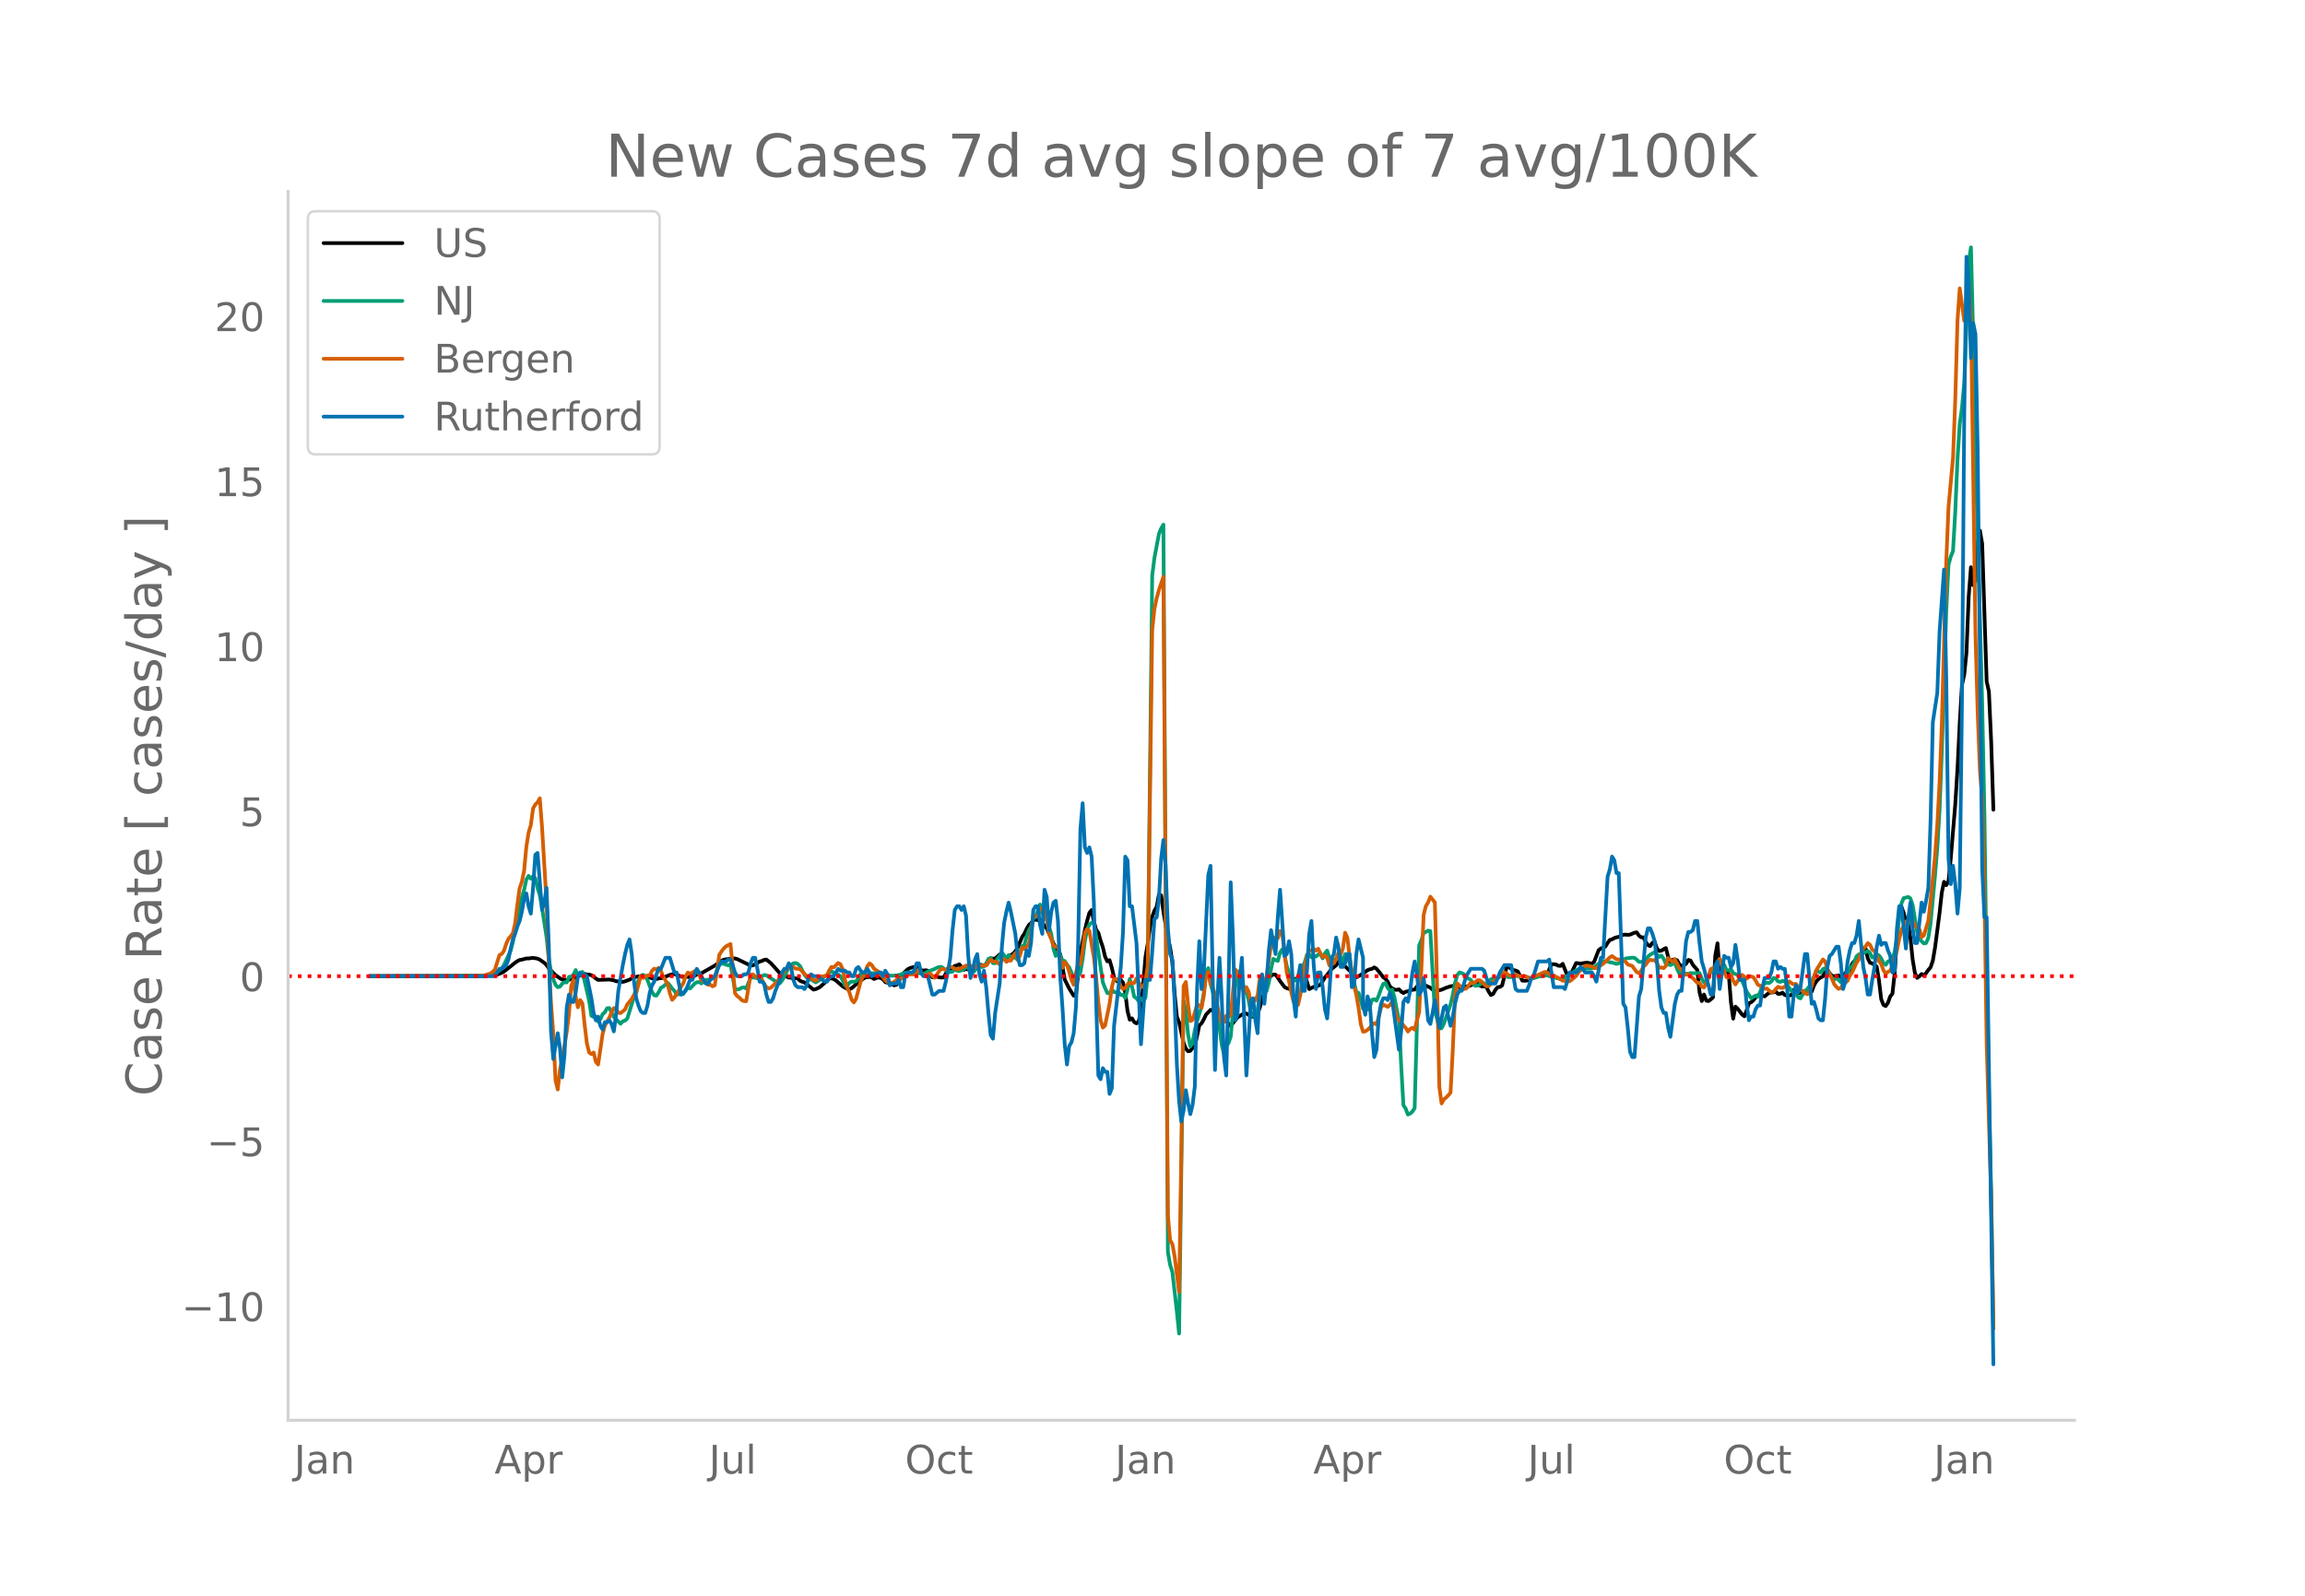 <svg height="864" viewBox="0 0 936 648" width="1248" xmlns="http://www.w3.org/2000/svg" xmlns:xlink="http://www.w3.org/1999/xlink"><defs><style>*{stroke-linecap:butt;stroke-linejoin:round}</style></defs><g id="figure_1"><path d="M0 648h936V0H0z" style="fill:#fff" id="patch_1"/><g id="axes_1"><path d="M117 576.72h725.4V77.76H117z" style="fill:none" id="patch_2"/><path clip-path="url(#p873d2abeb2)" d="m149.973 396.403 46.453-.125 3.643-.173 1.822-.34 1.822-.74.91-.523 2.733-2.112 1.822-1.47.91-.64.912-.452.91-.151 1.822-.488.911.006 1.822-.242 1.821.328.911.41 1.822 1.282.91.899.912 1.302 2.732 2.8 1.822 1.288.91.466 1.822.264.911-.143.911-.385.911-.128.91-.243.912-.518.91-.689.911-.522.911.109.911.23.91.03.912.278.91.566.911.79.911.539 4.555-.157 1.821.339.911.347 1.822.223.91.04.911-.22 1.822-.676.911-.545.91-.36 1.823-.455 3.643.184 2.733.956.91-.05.911-.238.911-.088.91-.212 2.733-1.123.911-.239.911-.058.911.193 1.822.811.91.094.911-.17 1.822.356 1.822-.598.91-.57.912-.333.91-.134 3.644-2.085 1.821-1.048 2.733-1.972.91-.394.912-.19.91-.076 1.822-.322.911.074.91.235 5.466 2.653.91-.102.912-.45 1.821-1.103.911-.217.911-.454.911-.128 1.822 1.454 4.554 5.09.91-.105 1.822.896.911.036.911.258.911-.012.91.101.912.888.91.402.911.264 3.644 2.927.91-.202.911-.395.911-.52 3.644-3.316.91-.14.911.29.911.557 2.733 2.392.91.556.912.416.91.195.911-.377 1.822-1.594.91-.883 2.733-1.878 1.822-.26.91.262.912.582.91-.383.911-.253.911.27.911.497.911 1.14.91.259.912-.193.91.8.911.452.911-.25.911-1.242.91-2.017.912-1.268 1.821-1.753.911-.488 1.822-.48.91.24.912.656.91.458.911.125.911-.107.911.163.91 1.572.912 1.146.91-.265.911.02.911.223.911.104.911-.043 1.822-3.123.91-.138.911-.8.911-.63.911-.216.911-.447 1.822 2.274.91-.344.911.213 1.822-.353.91.39 1.823-2.153.91.324.911.068.911-.172.911-1.168.91-1.393 1.823.005 1.821-1.661.911-.23 1.822 1.583 2.732-1.667.911-.987.911-1.396 1.822-4.388.91-1.326.911-1.932.911-1.58.911-.842.911-1.14.91-.295.912.253.91-.093.911 1.074.911 1.286.911.993 3.643 8.202 1.822 2.31 1.822 10.342 1.822 3.646 1.821 2.924.911-.1 1.822-17.888.91-3.89.912-4.804.91-3.721.911-3.248.911-1.128.91 4.554.912 3.485.91 1.202.911 3.166.911 2.666.911 3.856.911 1.895.91-.481.912 3.06.91 3.914.911 1.335.911.514.911-.804.91 1.13.912 4.119.91 7.4.911 3.515.911-.545.911 1.527.911.51.91-.798.912-4.165 1.821-21.943.911-5.387.911-6.368.911-4.58.91-2.518.912-1.567.91-4.959.911.301.911 6.567 1.822 10.786.91 3.861.912 5.99.91 12.69.911 9.354.911 2.281 1.822 8.418.91 2.3.912 1.06.91-.185.911-1.17.911-.551 1.822-8.573.91-.869.911-1.618.911-1.92 1.822-1.924.91.234.912 1.218.91.206 1.822 1.938 1.822.344.91 1.866.912.735 2.732-3.483 2.733-1.648.91.076 1.822 1.085.911.233.911-.567.91-.845.912-2.366.91-3.38 2.733-8.28.911-1.242.91-.508.912.11.91 1.191.911 1.386 1.822 2.413.91.5.912.233.91-1.418.911-2.212.911-.487.911-.203.911-.7 1.822-.75 1.821 5.883 1.822-.902.91-.04 1.823-.836.91-1.383.911-1.603.911-.992 1.822-2.45 1.822-1.43.91-1.359.911-.905 1.822 2.632 2.733 2.66.91 1.173.911.664 1.822-.987 1.822-1.257.91-.668.911-.347.911-.213.911-.546.91.522 1.823 2.248.91 1.219.911.614.911 1.194.91 1.981.912.692.91.501.911.161.911-.26.911.937.911.587.91-.53.912-.182 1.821-.629.911-.064.911-1.225.911-.99 2.733.619 1.821.827.911.806.91.5.912-.203.91-.063.911-.214 1.822-.798 1.822-.604 1.822-.26.91.208.911.483.911.127 1.822-.49.91-.1.911-.344 1.822-.87.911.007.91.862.912.491.91-.151.911.313.911 1.893.911 1.392.911-.461.91-1.646.912-1.081.91-.093.911-.622 1.822-7.385.91-.036.912.682.91.508.911.167.911.416 1.822 3.682.91.079.912-.07 1.821-.723 1.822-1.021.911-.262 3.643-.41 1.822-4.21.91-.05.912.132.91.494.911.095.911-.861 1.822 4.593.91-.666.912-.43 1.821-3.827 1.822.239 1.822-.309.91-.074 1.822.412.911-.713 1.822-4.719.91-.766.912-.241.91-.476.911-1.487.911-1.209.911-.28.91-.504.912-.323.91-.134.911-.56.911-.332.911-.041.91.08.912-.082 1.821-.783.911-.148.911 1.345.911.66.91.046.912 1.816.91 1.306.911.422.911-1.369.911-.362.91 2.657.912 1.037.91-.104.911-.626.911-.454.911 3.548.911 2.102.91-.874.912-.178.91.373.911 1.65.911.787 1.822-1.008.91-1.578.912.264.91 1.7 1.822 2.092.911 9.042.91 3.618.912-2.665.91 2.497.911.158.911-.682.911-.831.911-16.85.91-5.09.912 11.521.91-.093.911.199 1.822.675.911 11.654.91 6.635.912-4.875.91.835 1.822 2.386.911.707.91-2.392.912-2.9.91-.408.911-.795.911-1.17.911-.912.911-.273.91.475.912.284 1.821-1.483 1.822-.171.91-.253.912.888.91-.032.911-.453.911.936.911.297.911-.065.91-.21.912-2.052.91-.271.911 1.725.911-.37.911-.521.911-.133.91.17.912.792.91-.7.911-2.48.911-1.63.911-.997.91-.667.912-.422.91-1.763.911-.886.911 1.327.911 1.04.911.238 1.822-.371.91.654.911.025.911-1.685.911-.355.91-.798.912-2.561.91-1.052 1.822-1.68.911-.107.911-2.718.91-.703.912 4.045.91 1.814.911.236 1.822 1.337.911 5.618.91 7.646.912 2.27.91.468.911-1.332.911-2.557.911-1.172.91-8.381.912-14.88.91-9.153.911-2.829.911 2.427.911 3.67.911.897.91 5.531.912 8.873.91 5.424.911 2.046.911-.645.911-.936.911.64.91-1.022.912-1.297.91-1.016.911-2.734.911-5.371 1.822-14.01.91-8.261.912-4.38.91 1.372.911-1.63.911-9.239 1.822-21.867.91-14.495.912-18.734.91-15.37.911-4.161.911-8.935.91-22.861.912-11.815.91 7.335.911-1.882.911-15.554.911-4.765.911 5.352 1.822 55.893.91 4.098.911 19.992.911 28.01h0" style="fill:none;stroke:#000;stroke-linecap:round;stroke-width:1.5" id="line2d_1"/><path clip-path="url(#p873d2abeb2)" d="m149.973 396.4 46.453-.102 2.733-.267.91-.234.911-.35 2.733-2.11.91-1.422 2.733-5.868.911-3.511 1.822-10.167 1.821-7.96.911-3.014.911-4.24.911-1.477.91 1.135.912-.984.91.76.911 3.927.911 2.999.911 5.131 1.822 11.827.91 8.769.911 5.23.911 3.059.911 2.368.911.968.91-.254.912-1.193.91-.599.911.123.911-2.287.911-.076.911-.791.91-1.89.912 2.144 1.821-1.367 1.822 7.78.91 3.997.912 6.028.91.46.911-.154.911 1.995.911-.936.911-2 .91-.813.912-1.62.91-.065 1.822 3.593 2.733 2.77.91-1.037.911-.22.911-.847 2.733-8.798.91-4.235.912-2.431.91-1.839.911-.48.911.531.911 1.62 1.822 4.782.91 1.395.911.121.911-1.407.911-1.786.91-.437.912-.86.91-.675.911 1.013.911 1.3.911.91.911 1.445 1.822-.022.91-.13.911-1.696.911-.766.911.221 1.822-1.942.91-.587.912-.08.91.576 1.822-1.443.91-.061 1.823-.498.91-.194 1.822-5.776 1.822-.054.91.408.912.237.91-.465 1.822 10.381 1.822-.246.91-.556.911-.15.911.486 1.822-4.496 1.822.062.91.299.911-.231 1.822-1.138.911.137 4.554 2.985.911.256.91-1.144.912-1.592 1.821-3.761.911-.928.911-.672.911-.137.91.359.912.878 1.821 3.522.911 1.187.911.768.91-.04 1.823 1.19 2.732-1.74.911-.646.91-.488.912-1.004.91-.694.911.682.911.452.911.218.911.685.91 1.665.912 2.045.91.23.911-1.243.911-.5.911.087.91-.201.912-1.247.91-1.71.911.127.911.651 2.733-1.076.91-.03.912.175.91-.276.911-.05 1.822.748 1.822.32.91.14 2.733-.279 2.733-.957.91-.134.911.19.911-.089.911-.348.91.174 1.823.624.91.157 1.822-1.064 2.733-1.03.91-.519.911-.286.911-.06.911.63.91.819.912.11.91.549.911-.208.911-.873.911.534.911.128 1.822-.608.91-1.255.911.588.911 1.834.911.041.91-.85.912-1.792.91-.625.911 1.075.911-.276.911-1.244.911-1.84.91-.361.912 2.107.91.062.911-1.86.911-1.148.911-1.375 1.822 2.442.91-1.367 1.822 1.082.911-.242.911 1.112.91-2.524.912-3.142.91-.299.911-3.562.911-2.502.911-1.489.911-3.339.91-.559 1.823-5.07.91 3.438.911 2.059.911.728 1.822 5.68.91 6.05.911 2.916.911-1.85.911 1.516.911 2.129.91.245.912 1.451.91 1.143.911 2.02.911 2.572 1.822-.907.91-1.736.912-5.37.91-7.25.911-4.748.911-2.006.911-.7.91.118.912 5.503 2.732 18.574.911 2.337.911 2.005.91.175.912-1.643.91 1.087.911.105.911-.054.911 1.101.91-.026.912 1.256.91-3.436.911-4.272.911 3.108.911 4.12.911.59.91 1.203.912-1.145.91 1.2.911-1.51.911-9.097 1.822-162.126.91-7.356 1.823-9.678.91-2.258.911-1.561 1.822 295.385.91 5.223.912 2.892 1.821 16.063.911 8.927 1.822-135.134.91 4.227.912 9.426.91 4.874.911-1.62.911-4.937.91-3.726 1.823-5.85.91-5.469.911-8.764.911-1.429.911 6.378.91 3.138.912 4.146.91 5.612.911 4.657.911 7.234.911 3.747.911-3.291.91-1.081.912-2.659 1.821-20.003.911-4.751.911-1.96 1.822 7.031.91.82.911 4.144.911 4.721.911 1.443.911.486.91-2.926.912-6.777.91-2.84.911 1.942.911.079.911-3.369.911-5.612.91-4.052.912.5.91.332.911-3.341.911-1.36.911 2.58.91 4.1.912 2.924.91 2.313.911.873.911-.335.911-.79.911-2.606 1.822-3.795.91-3.094.911-.16.911 1.22.911-.754.91.47.912-.855.91-.054.911 1.614.911-2.016.911-1.142.911 2.985.91.239.912.391.91-.083.911-2.279.911 1.347.911 1.891.911-3.048.91.13.912 3.472.91 3 .911 4.975.911 3.835.911.354.91 2.985.912 3.397.91-.168.911.516.911-1.117.911-2.83.911-.233.91.599.912-2.134.91-2.607.911-2.07.911-.367.911 1.994.91 1.18.912-.486.91 3.093.911 4.922.911 4.125.911 18.647.911 16.157.91 1.349.912 2.423.91-.419.911-.793.911-1.391 1.822-66.056.91-2.12.912-2.982.91-.373.911-.526.911.166 1.822 32.83.91 2.746.912 4.026.91-.142.911-1.818 2.733-7.843.91-3.892.912-4.801.91-3.22.911-1.091.911.25.911.523.91 1.204 1.822 1.007.911 1.562.911.878.911-.09.91-.39.912-.564 1.821.103.911-.719.911-.984.911-.375.91.101.912-.283.91-.463.911-.32.911-.196.911.397.91.273 1.823-.117.91-.316.911-.036.911.238 1.822-.133 2.732.84.911-.038 1.822-.6 2.733-.631.91.074 1.822.548.91.304 2.733.553.911-.154 4.555-2.606.91-.72.911-.42 1.822-.009 1.822-.332.91.089.911-.083.911-.52 2.733-2.054 1.821-.357.911.072.911.376.911.083 1.822.57.91-.267.911-.48.911-.818.911-.64 2.733-.337.91.084.911.716.911.888.911.045.91-.266.912-.416.91-1.446.911-.819 1.822-1.016 1.822 1.962.91-.582.911 1.282.911 2.094.911.08.911.43 1.822-.921.91 2.432.911 1.943.911-.625 1.822.636.91.048.912-.293.91.082 2.733-.083.91 2.288.912 1.539.91-.346.911-1.488.911-2.644.911-.31.911.893.91-4.017.912-1.57.91 2.09.911.215.911 2.057.911.289.911-.636.91 1.652.912.397.91.239.911 2.004.911.564 1.822 4.283 1.822 2.74 1.821-1.088.911.516.911-1.899.91-2.608.912-.905.91-.379.911.197.911-.65.911-1.463.91.266.912 1.145.91.224.911-.42.911.193 2.733 3.977.91.633.912.45.91 1.436.911.426.911-1.641.911-1.344.91-.758.912-1.217.91-1.543 1.822-4.545.911.086.91.495.912-1.446.91-.368.911 1.218.911 1.027.911 1.743.911.737.91-.865 1.823 1.844.91-1.016.911-1.29 1.822-3.461.91-.645.912-1.734.91-2.375.911-.778.911.007 2.733-1.42.91.844.911 1.852.911-.457.911-.887.911.496.91 1.208.912 1.975.91.622.911-1.36.911-.349.911-.662.91-3.006.912-5.615.91-7.77.911-6.148.911-2.17 1.822-.487.91.564.912 2.732 1.821 10.906.911 2.678.911 1.093.911.91.91-.173.912-2.132.91-5.85 1.822-19.562.911-11.048.91-15.143.912-23.83 1.821-57.428.911-18.629.911-3.282.911-2.254.91-15.847.912-21.252.91-14.46.911-6.639.911-10.087.911-22.867.91-26.194.912-5.981.91 36.517.911 46.201 2.733 102.239.91 45.082.912 66.827.91 46.961.911 39.674.911 55.039h0" style="fill:none;stroke:#009e73;stroke-linecap:round;stroke-width:1.5" id="line2d_2"/><path clip-path="url(#p873d2abeb2)" d="m149.973 396.4 41.899-.102 4.554-.19 2.733-.807.91-.675.911-.895 1.822-5.897.91-.44.912-1.261.91-2.773.911-2.097.911-1.056.911-1.247.91-4.02.912-7.627.91-6.587.911-2.64.911-4.46.911-9.74.911-5.764.91-3.066.912-6.777.91-1.584.911-.895.911-1.613.911 11.764 1.822 30.35.91 24.511.911 16.458.911 12.176.911 19.216.911 3.755.91-8.112.912-4.093 1.821-11.177.911-7.188.911-11.427.911-2.567.91 6.792.912 4.386.91-2.934.911 1.379.911 8.801.911 7.423.91 3.696.912.645.91-.66.911 3.814.911 1.071 1.822-12.38.91-3.36.912-1.818.91-1.438.911-2.288.911-1.643.911.381.91 1.496.912.176 1.821-1.481.911-2.054 1.822-2.259.91-1.643.912-.777 1.821-6.836.911.763 1.822-1.027.91.015.912-1.848.91-.91.911.367.911-.719.911 1.276.91 2.377.912 1.408.91 1.628.911 3.726.911 2.611.911-.924 3.644-5.868.91-2.801.911-1.497.911.426.911-.382.91-.616.912-.322.91 1.525.911 2.48.911.38.911.602.91.85.912-.014.91.675.911-.426 1.822-12.307.911-1.467.91-1.158.912-.895 1.821-.939.911 9.168.911 10.796.91 1.188.912.646.91.968.911.41.911.045 1.822-10.782.91-.117.912.763.91.616.911-.044.911.762.911 1.82.911 1.29.91.514.912-.28 2.732-2.698 1.822-2.86 1.822-2.304.91-.322.911-.103.911-.22.911.733 1.822.191 3.643 3.829.91-.088.912.645.91.338.911-.969.911-.674 1.822-.25.91-.352.912-1.907.91-1.437.911.205 1.822-1.804.911.484.91 1.995.912 4.224.91 3.272.911 1.907.911 2.992.911 1.13.91-1.482 1.823-6.88 1.821-3.931.911-2.42.911-1.144.91.689.912 1.482 1.821 1.261.911 1.262.911.924.911 1.335.91.63.912.147.91.455 1.822-1.423.911-.264.91-.426.912-.176 1.821-1.305 1.822-.147.911.103 1.822-2.04 1.821 2.084.911.235.911-.264.91-.47.912.968.91.792.911-1.261.911-1.496.911-.778h.911l.91.264 1.823-1.261.91.322.911.529.911.278.911-.22 1.822-.836.91-.484.911-.147.911.132.911.572.91.206.912-.88h.91l.911.22.911-.25.911.118.911-1.409.91-1.056.912.851.91-.059.911.47.911.763.911-2.01.91-.161.912 1.114.91-.542.911.044.911-1.878.911-1.232.911 2.64.91-1.496.912-3.344.91.528.911-.778.911-1.173.911-4.65.911-6.895 1.822.28.91-3.037.911-.426.911.455.911 3.873.91 6.146.912 2.156.91 2.743.911.47.911-.191.911 5.002.911 3.755.91-2.318.912 1.042.91 2.86.911 3.227.911 2.04.911-4.841.911-3.887.91.44.912-5.795.91-7.07.911-1.452.911.719 1.822 10.81.91 8.156.912 9.99.91 7.378.911 2.963.911-.865 1.822-8.83.91-6.69.912-3.564.91.278.911.47.911 2.479.91 1.085.912-.557.91-1.276.911-.88.911.293.911-.088.911-1.819 1.822 3.11.91.425.911-2.61.911-5.986 1.822-136.302.91-8.728.912-4.371.91-3.271 1.822-5.354 1.822 259.534.91 9.872.912 1.57.91 5.002 1.822 14.42.911-57.004.91-67.226.912-1.673.91 9.227.911 6.674.911-.47 1.822-6.101.91.102.912 1.042.91-4.856.911-8.478.911-1.232.911 4.65.91 1.76.912 2.699 1.821 8.89.911 2.654.911-.308.911-2.493.91.484.912-.895 1.821-18.424.911 1.056 1.822 5.706.91 2.89.912-2.435.91 1.848.911 4.724.911-.543.911-.719.91-2.054.912-6.938.91-.601.911 3.036.911-3.286 1.822-12.776.91-2.92.912.44.91-.073.911-2.963.911 1.365.911 7.143.91 8.42.912 3.447.91 4.577.911 3.667.911 1.379.911.015.911-3.888.91-6.483.912-5.34.91-3.96.911-2.186 1.822-.895.91.704.912-.762.91 1.848.911 1.57.911-.602.911.866.911 3.08 1.822-.88.91-1.687.911-2.508.911.542.911-2.244.911-6.498.91 2.024.912 7.613.91 6.513.911 5.53.911 3.506.911 5.354.91 6.674.912 2.993.91-.147.911-.616.911-.821.911-1.291.911-.572.91.528.912-3.051.91-3.844.911-1.188 1.822.895.91-.748.912-1.408.91 2.64.911 3.77.911.997 1.822 2.333.91.939.912 1.525.91-1.041.911-.484.911.762.911-3.799.911-3.242.91-17.72.912-21.856.91-3.564.911-1.482.911-2.347 1.822 2.332.91 33.166.912 41.733.91 6.733.911-1.658.911-.718.911-.924.91-1.115.912-17.339.91-21.974.911-5.002.911.822.911 1.041.911.411.91-.22 1.822-2.288.911.044.911-.279.911-.821.91-.03.912.675.91 1.012.911.792.911-.088 1.822-1.833 1.822-1.32 1.821-1.864.911-.601.911.528.91.734.912.058 1.821-.44 1.822.807 1.822-.132.91.367.912.557.91.147.911-.69.911-.528.911-.293 1.822-.866.91-.352.911.074.911.762.911.47.91.103 3.644 2.097.911.162.911-.015.91.147.912-.617 1.821-1.613.911-1.408.911-.954.91-.763.912-.953.91-.073 1.822.366.911.646.911-.044.91-.704.912-.426.91-.586 2.733-2.611.911-.543 1.822 1.35.91.029.911.337.911.147.911.41.91 1.16 1.823.586 1.821 2.523.911.367.911-.895.91-1.746.912-.733.91-1.379.911-.63.911.205.911-.088.91 1.114.912 2.083.91-.22.911.294.911-.939.911-3.168 1.822 1.554.91-1.041 1.822 3.594.911.601.911 2.186.911-.22.91-.103.912.91.91.66 1.822 1.95.911-.043.91 1.599.912.322.91-1.775 1.822-5.662.911-.499.911.969.91-3.184.912-1.466.91 2.89 1.822 4.547h.911l.911-1.1.91 2.464.912 1.57.91-1.409.911-1.13.911-1.32 1.822 1.526.91-.748.912-.19.91.351.911 1.335.911 1.687.911.41.91.837.912.396.91-.088.911.836.911.646.911-.162.91-1.115.912-.924.91.382.911.117.911-.513 1.822-2.171.91.762.912.426.91-.162.911 1.482.911 1.159.911.102.911 1.027.91.44.912-1.1.91-2.215.911-3.432.911-2.949 2.733-4.444.91.88.911 2.963.911 2.141.911 1.805.911 2.2.91 1.144.912.807.91-.293.911-1.673.911-.557.911-.748.91-2.098.912-1.29 1.821-4.005.911-1.247.911-2.494.911-1.98.91-.792.912-1.379.91.675.911 1.95.911.602 1.822 4.078.91 1.247.912 2.494.91 1.35.911-.734.911-.455.911-1.819 1.822-6.425.91-4.65.911-3.52 1.822-3.609.911-.073.91.161.912-.147.91 1.805 1.822 1.452.911 3.168.911-.69 1.822-6.013.91-8.156 1.822-18.16.911-12.82.91-16.752.912-23.676 1.821-66.464.911-22.003 1.822-19.92.91-23.646.912-32.184.91-12.952 1.822 13.172.911-3.359.91-11.28.912 13.965 1.821 127.72.911 32.39.911 23.352.911 11.002.91 38.857.912 61.198 1.821 62.21.911 53.248h0" style="fill:none;stroke:#d55e00;stroke-linecap:round;stroke-width:1.5" id="line2d_3"/><path clip-path="url(#p873d2abeb2)" d="M149.973 396.4h51.007l1.822-2.987h.91l1.823-1.495.91-2.241.911-4.483.911-3.735.91-2.241.912-2.989.91-2.241.911-3.736.911-5.23.911-2.24.911 5.229.91 2.988.912-10.46.91-13.447.911-.747 1.822 23.16.91-2.988.912-5.977.91 23.16.911 35.114.911 11.207 1.822-10.46.91 5.977.912 11.954.91-8.966.911-19.424.911-5.23.911 2.988h.911l.91-3.735.912-6.724.91-1.494.911 1.494.911-.747.911.747 1.822 8.965.91 5.977.911 2.988.911-1.494.911 3.736.911 1.494.91-2.988h.912l.91-.748.911 1.495.911 2.988.911-6.724.91-9.712 1.823-10.46.91-4.482.911-3.736.911-2.241.911 5.977.91 11.206.912 6.724.91 2.989.911 2.24.911.748h.911l.911-2.988.91-5.23.912-2.989.91-1.494.911-2.988.911-2.241h.911l1.822-4.483h1.821l1.822 5.977h.911l1.822 8.965 1.821-1.494 1.822-4.483h.911l1.822-4.482 3.643 5.976h.91l.912-1.494 1.821-1.494 1.822-4.483.911-1.494h1.822l.91-.747h.911l.911 2.241.911 2.989.91 1.494h1.823l.91-.747h.911l.911-.747.911-3.736.91-2.241h.912l.91 4.483.911 5.23h.911l.911.746.911 4.483.91 2.988h.912l.91-1.494.911-2.988 1.822-4.483.91-2.988.912-1.494h.91l.911-2.242.911 1.494.911 5.23.911 2.241.91.748h1.823l.91.747.911-1.495.911-3.735.91-.747.912.747h1.821l2.733 2.241h.91l.912-1.494.91-.747h.911l1.822-2.988.911.747h1.822l.91.747h.911l.911 1.494h.911l.91-2.988.912-.748.91 1.495.911.747h.911l.911-1.494 1.822 2.988.91-.747h.912l.91-.747h.911l.911 1.494.911-2.241.91 1.494.912 4.482.91-.747h1.822l.911-1.494.91 2.989h.912l.91-5.23.911-.747h1.822l.911-.747.91-2.989h.912l.91 3.736.911 1.494h1.822l1.822 7.471h.91l1.822-1.494h1.822l.91-3.736.912-4.482.91-5.23.911-11.207.911-8.218.911-1.494h.911l.91 1.494.912-1.494.91 3.735.911 16.437.911 8.965.911-2.988.91-4.483.912-2.241.91 8.218.911 2.988.911-4.482.911 6.724.911 10.459.91 8.965.912 1.494.91-10.459 1.822-11.954.911-14.942.91-9.712.912-4.483.91-3.735.911 3.735 1.822 8.966.911 8.965.91 3.735h.912l.91-.747.911-5.23.911 2.242.911-5.23.911-13.448.91-1.494h.912l.91 7.471.911 3.736.911-17.931.911 2.988.91 13.448.912-7.47.91-3.736.911-.747.911 8.218.911 22.413.911 12.7.91 14.943.912 8.218.91-7.471.911-1.494.911-3.736.911-10.46.911-26.148.91-46.32.912-10.46.91 17.93.911 2.242.911-2.241.911 3.735.91 18.678.912 39.596.91 30.632.911 1.494.911-4.483.911 1.494h.911l.91 8.966.912-2.242.91-25.401 2.733-23.908.91-14.195.912-30.63.91 1.493.911 18.678h.911l1.822 14.942 1.822 41.09 1.821-26.148h1.822l.911-11.206.91-13.448.912-.747.91-7.471.911-16.437.911-7.47.911 10.459.91 25.401.912 10.46.91 2.241.911 17.183.911 25.402.911 14.942.911 8.218.91-4.482.912-8.219.91 5.23.911 4.483.911-3.736.911-7.47.91-39.597.912-19.425.91 19.425.911-6.724 1.822-39.597.911-3.735.91 46.32.912 36.608.91-27.643.911-17.93.911 16.436.911 23.908.911 7.47.91-35.113.912-43.332.91 22.413.911 33.62.911-2.242.911-14.195.91-8.965 1.823 47.815 1.821-30.632.911-.747.911 8.965.91 5.23.912-20.172.91-3.735.911 11.954.911-8.966.911-12.7.911-8.219.91 5.23.912 4.483.91-14.942.911-11.207 1.822 26.896.91-.747.912-5.23.91 5.23.911 17.93.911 7.471.911-15.689.911-5.23.91 10.46h.912l.91-8.218.911-14.942.911-5.23.911 17.93.91 9.713.912-6.724h.91l.911 5.977.911 8.965.911 3.735.911-11.206.91-13.448.912-1.494.91-6.724.911 3.735.911 8.218h.911l.911-1.494.91-3.735h.912l.91 13.448.911-.748.911-12.7.911-5.977 1.822 7.47v19.426l.91 3.735.911-7.47.911 2.988.911 11.953.911 9.713.91-2.989.912-13.448.91-5.23.911-2.24h.911l.911.746.91-2.988.912 2.988 2.732 20.172.911-7.47.911-11.955.91-1.494.912 1.494.91-4.482.911-7.471.911-4.483.911 5.23.911 8.218.91-1.494.912-5.23.91 7.471.911 9.712.911 1.495.911-4.483.91-5.23.912 5.23.91 5.977.911-3.736.911-4.482.911-.747.911 4.482.91 3.736.912-3.736.91-5.23.911-3.735.911-1.494h.911l1.822-5.977 1.821-2.988h4.555l.91.747.911 2.988.911 2.241h2.733l1.822-4.482 1.821-2.989h2.733l.91 4.483.911 5.23.911.747h3.644l.91-2.242.911-2.988.911-.747 1.822-5.977h3.643l.911-.747.911 5.23.91 5.977h3.644l.911.747.911-2.989.91-3.735h2.733l.911-.747.911-1.495.91.748.912 1.494h2.732l.911 1.494.911 2.241.91-4.482.912-5.23h.91l1.822-32.873.911-2.988.911-5.23.91 1.494.912 5.23h.91l1.822 53.045.911 1.494.91 8.218.912 9.712.91 2.242h.911l1.822-24.655.911-2.988 1.822-20.92.91-3.735h.911l.911 2.242.911 2.988.91 8.218.912 11.954.91 6.724.911 2.241h.911l.911 5.977.911 3.735 1.822-13.447.91-3.736.911-1.494h.911l1.822-20.172.91-3.736h.912l.91-.747.911-3.735h.911l.911 8.965.91 7.471.912 2.989.91 3.735.911 2.988.911 3.736h.911l.911-11.954.91-1.494.912 11.207 1.821-13.448.911.747h.911l.911 3.735.91-1.494.912-7.47.91 5.976.911 8.218h1.822l.91 9.713.912 6.723.91-1.494h.911l.911-2.988.911-1.494h.911l.91-6.724.912-4.483h1.821l.911-2.241.911-4.483h.91l.912 2.989.91-.748.911.748h.911l.911 7.47.911 11.954h.91l.912-8.965.91-3.736.911 2.989.911-2.241 1.822-13.448h.91l1.823 20.172.91-.748.911 2.989.911 3.735.91.747h.912l.91-8.965.911-12.7.911-4.483.911-.747 1.822-2.989h.91l.912 6.724.91 10.46.911-2.989.911-8.218.91-4.483.912-2.988h.91l.911-2.988.911-5.977 1.822 18.677.91 4.483.912 6.724h.91l.911-5.977.911-5.23.911-8.218.911-4.482.91 3.735.912-.747h.91l.911 2.988.911 2.242.911 6.724.91-.747.912-17.184.91-8.965h.911l1.822 17.183.911-11.953.91-6.724.912 10.46.91 5.976h.911l1.822-16.436.911 3.735.91-4.482.912-5.23.91-27.643.911-39.596 1.822-11.954.91-24.655 1.823-25.401.91 44.826.911 72.47.911 10.459.911-7.471.91 7.47.912 11.954.91-10.46.911-76.95.911-114.308.911-64.998.91 11.207.912 29.884.91-14.195.911 4.482.911 47.068 1.822 169.593.91 20.172h.912l2.732 181.546h0" style="fill:none;stroke:#0072b2;stroke-linecap:round;stroke-width:1.5" id="line2d_4"/><path clip-path="url(#p873d2abeb2)" d="M117 396.4h725.4" style="fill:none;stroke:red;stroke-dasharray:1.5,2.475;stroke-dashoffset:0;stroke-width:1.5" id="line2d_5"/><path d="M117 576.72V77.76" style="fill:none;stroke:#d3d3d3;stroke-linecap:square;stroke-linejoin:miter;stroke-width:1.25" id="patch_3"/><path d="M117 576.72h725.4" style="fill:none;stroke:#d3d3d3;stroke-linecap:square;stroke-linejoin:miter;stroke-width:1.25" id="patch_4"/><g id="matplotlib.axis_1"><g id="xtick_1"><g style="fill:#696969" transform="matrix(.16 0 0 -.16 119.423 598.378)" id="text_1"><defs><path d="M9.813 72.906h9.859V5.078q0-13.187-5-19.14-5-5.954-16.094-5.954h-3.75v8.297h3.078q6.531 0 9.219 3.672Q9.813-4.39 9.813 5.078z" id="DejaVuSans-74"/><path d="M34.281 27.484q-10.89 0-15.093-2.484-4.204-2.484-4.204-8.5 0-4.781 3.157-7.594 3.156-2.797 8.562-2.797 7.485 0 12 5.297 4.516 5.297 4.516 14.078v2zm17.922 3.72V0H43.22v8.297Q40.14 3.328 35.547.953q-4.594-2.375-11.234-2.375-8.391 0-13.36 4.719Q6 8.016 6 15.922q0 9.219 6.172 13.906 6.187 4.688 18.437 4.688h12.61v.89q0 6.203-4.078 9.594-4.078 3.39-11.453 3.39-4.688 0-9.141-1.124-4.438-1.125-8.531-3.375v8.312q4.921 1.906 9.562 2.844 4.64.953 9.031.953 11.875 0 17.735-6.156 5.86-6.14 5.86-18.64z" id="DejaVuSans-97"/><path d="M54.89 33.016V0h-8.984v32.719q0 7.765-3.031 11.61-3.031 3.858-9.078 3.858-7.281 0-11.484-4.64-4.204-4.625-4.204-12.64V0H9.08v54.688h9.03v-8.5q3.235 4.937 7.594 7.374Q30.078 56 35.797 56q9.422 0 14.25-5.828 4.844-5.828 4.844-17.156z" id="DejaVuSans-110"/></defs><use xlink:href="#DejaVuSans-74"/><use x="29.492" xlink:href="#DejaVuSans-97"/><use x="90.771" xlink:href="#DejaVuSans-110"/></g></g><g id="xtick_2"><g style="fill:#696969" transform="matrix(.16 0 0 -.16 200.803 598.378)" id="text_2"><defs><path d="M34.188 63.188 20.797 26.906h26.812zm-5.579 9.718h11.188L67.578 0h-10.25l-6.64 18.703h-32.86L11.188 0H.78z" id="DejaVuSans-65"/><path d="M18.11 8.203v-29H9.077v75.484h9.031v-8.296q2.844 4.875 7.157 7.234Q29.594 56 35.594 56q9.968 0 16.187-7.906 6.235-7.907 6.235-20.797T51.78 6.484q-6.218-7.906-16.187-7.906-6 0-10.328 2.375-4.313 2.375-7.157 7.25zm30.578 19.094q0 9.906-4.079 15.547-4.078 5.64-11.203 5.64-7.14 0-11.218-5.64-4.079-5.64-4.079-15.547 0-9.906 4.078-15.547 4.079-5.64 11.22-5.64 7.124 0 11.202 5.64t4.078 15.547z" id="DejaVuSans-112"/><path d="M41.11 46.297q-1.516.875-3.297 1.281Q36.03 48 33.89 48q-7.625 0-11.703-4.953-4.079-4.953-4.079-14.234V0H9.08v54.688h9.03v-8.5q2.844 4.984 7.375 7.39Q30.031 56 36.531 56q.922 0 2.047-.125 1.125-.11 2.484-.36z" id="DejaVuSans-114"/></defs><use xlink:href="#DejaVuSans-65"/><use x="68.408" xlink:href="#DejaVuSans-112"/><use x="131.885" xlink:href="#DejaVuSans-114"/></g></g><g id="xtick_3"><g style="fill:#696969" transform="matrix(.16 0 0 -.16 287.878 598.378)" id="text_3"><defs><path d="M8.5 21.578v33.11h8.984V21.922q0-7.766 3.016-11.656 3.031-3.875 9.094-3.875 7.265 0 11.484 4.64 4.234 4.64 4.234 12.656v31h8.985V0h-8.984v8.406Q42.047 3.422 37.718 1q-4.313-2.422-10.032-2.422-9.421 0-14.312 5.86Q8.5 10.296 8.5 21.578zM31.11 56z" id="DejaVuSans-117"/><path d="M9.422 75.984h8.984V0H9.422z" id="DejaVuSans-108"/></defs><use xlink:href="#DejaVuSans-74"/><use x="29.492" xlink:href="#DejaVuSans-117"/><use x="92.871" xlink:href="#DejaVuSans-108"/></g></g><g id="xtick_4"><g style="fill:#696969" transform="matrix(.16 0 0 -.16 367.496 598.378)" id="text_4"><defs><path d="M39.406 66.219q-10.75 0-17.078-8.016-6.312-8-6.312-21.828 0-13.766 6.312-21.781 6.328-8 17.078-8 10.735 0 17.016 8 6.281 8.015 6.281 21.781 0 13.828-6.281 21.828-6.281 8.016-17.016 8.016zm0 8q15.328 0 24.5-10.281 9.188-10.282 9.188-27.563 0-17.234-9.188-27.516-9.172-10.28-24.5-10.28-15.375 0-24.593 10.25-9.204 10.265-9.204 27.546t9.204 27.563q9.218 10.28 24.593 10.28z" id="DejaVuSans-79"/><path d="M48.781 52.594v-8.407q-3.812 2.11-7.64 3.157-3.828 1.047-7.735 1.047-8.75 0-13.593-5.547-4.829-5.532-4.829-15.547 0-10.016 4.829-15.563 4.843-5.53 13.593-5.53 3.907 0 7.735 1.046 3.828 1.047 7.64 3.156V2.094Q45.016.344 40.984-.531q-4.015-.89-8.562-.89-12.36 0-19.64 7.765-7.266 7.765-7.266 20.953 0 13.375 7.343 21.031Q20.22 56 33.016 56q4.14 0 8.093-.86 3.953-.843 7.672-2.546z" id="DejaVuSans-99"/><path d="M18.313 70.219V54.688h18.5v-6.985h-18.5V18.016q0-6.688 1.828-8.594 1.828-1.906 7.453-1.906h9.218V0h-9.218q-10.407 0-14.36 3.875-3.953 3.89-3.953 14.14v29.688H2.687v6.984h6.594V70.22z" id="DejaVuSans-116"/></defs><use xlink:href="#DejaVuSans-79"/><use x="78.711" xlink:href="#DejaVuSans-99"/><use x="133.691" xlink:href="#DejaVuSans-116"/></g></g><g id="xtick_5"><g style="fill:#696969" transform="matrix(.16 0 0 -.16 452.794 598.378)" id="text_5"><use xlink:href="#DejaVuSans-74"/><use x="29.492" xlink:href="#DejaVuSans-97"/><use x="90.771" xlink:href="#DejaVuSans-110"/></g></g><g id="xtick_6"><g style="fill:#696969" transform="matrix(.16 0 0 -.16 533.263 598.378)" id="text_6"><use xlink:href="#DejaVuSans-65"/><use x="68.408" xlink:href="#DejaVuSans-112"/><use x="131.885" xlink:href="#DejaVuSans-114"/></g></g><g id="xtick_7"><g style="fill:#696969" transform="matrix(.16 0 0 -.16 620.338 598.378)" id="text_7"><use xlink:href="#DejaVuSans-74"/><use x="29.492" xlink:href="#DejaVuSans-117"/><use x="92.871" xlink:href="#DejaVuSans-108"/></g></g><g id="xtick_8"><g style="fill:#696969" transform="matrix(.16 0 0 -.16 699.956 598.378)" id="text_8"><use xlink:href="#DejaVuSans-79"/><use x="78.711" xlink:href="#DejaVuSans-99"/><use x="133.691" xlink:href="#DejaVuSans-116"/></g></g><g id="xtick_9"><g style="fill:#696969" transform="matrix(.16 0 0 -.16 785.254 598.378)" id="text_9"><use xlink:href="#DejaVuSans-74"/><use x="29.492" xlink:href="#DejaVuSans-97"/><use x="90.771" xlink:href="#DejaVuSans-110"/></g></g></g><g id="matplotlib.axis_2"><g id="ytick_1"><g style="fill:#696969" transform="matrix(.16 0 0 -.16 73.733 536.487)" id="text_10"><defs><path d="M10.594 35.5h62.593v-8.297H10.594z" id="DejaVuSans-8722"/><path d="M12.406 8.297h16.11v55.625l-17.532-3.516v8.985l17.438 3.515h9.86V8.296H54.39V0H12.406z" id="DejaVuSans-49"/><path d="M31.781 66.406q-7.61 0-11.453-7.5Q16.5 51.422 16.5 36.375q0-14.984 3.828-22.484 3.844-7.5 11.453-7.5 7.672 0 11.5 7.5 3.844 7.5 3.844 22.484 0 15.047-3.844 22.531-3.828 7.5-11.5 7.5zm0 7.813q12.266 0 18.735-9.703 6.468-9.688 6.468-28.141 0-18.406-6.468-28.11-6.47-9.687-18.735-9.687-12.25 0-18.718 9.688-6.47 9.703-6.47 28.109 0 18.453 6.47 28.14Q19.53 74.22 31.78 74.22z" id="DejaVuSans-48"/></defs><use xlink:href="#DejaVuSans-8722"/><use x="83.789" xlink:href="#DejaVuSans-49"/><use x="147.412" xlink:href="#DejaVuSans-48"/></g></g><g id="ytick_2"><g style="fill:#696969" transform="matrix(.16 0 0 -.16 83.912 469.484)" id="text_11"><defs><path d="M10.797 72.906h38.719v-8.312H19.828v-17.86q2.14.735 4.281 1.094 2.157.36 4.313.36 12.203 0 19.328-6.688 7.14-6.688 7.14-18.11 0-11.765-7.328-18.296-7.328-6.516-20.656-6.516-4.593 0-9.36.781-4.75.782-9.827 2.344v9.922q4.39-2.39 9.078-3.563 4.687-1.171 9.906-1.171 8.453 0 13.375 4.437 4.938 4.438 4.938 12.063 0 7.609-4.938 12.047-4.922 4.453-13.375 4.453-3.953 0-7.89-.875-3.922-.875-8.016-2.735z" id="DejaVuSans-53"/></defs><use xlink:href="#DejaVuSans-8722"/><use x="83.789" xlink:href="#DejaVuSans-53"/></g></g><g id="ytick_3"><use xlink:href="#DejaVuSans-48" style="fill:#696969" transform="matrix(.16 0 0 -.16 97.32 402.48)" id="text_12"/></g><g id="ytick_4"><use xlink:href="#DejaVuSans-53" style="fill:#696969" transform="matrix(.16 0 0 -.16 97.32 335.476)" id="text_13"/></g><g id="ytick_5"><g style="fill:#696969" transform="matrix(.16 0 0 -.16 87.14 268.472)" id="text_14"><use xlink:href="#DejaVuSans-49"/><use x="63.623" xlink:href="#DejaVuSans-48"/></g></g><g id="ytick_6"><g style="fill:#696969" transform="matrix(.16 0 0 -.16 87.14 201.468)" id="text_15"><use xlink:href="#DejaVuSans-49"/><use x="63.623" xlink:href="#DejaVuSans-53"/></g></g><g id="ytick_7"><g style="fill:#696969" transform="matrix(.16 0 0 -.16 87.14 134.464)" id="text_16"><defs><path d="M19.188 8.297h34.421V0H7.33v8.297q5.609 5.812 15.296 15.594 9.703 9.797 12.188 12.64 4.734 5.313 6.609 9 1.89 3.688 1.89 7.25 0 5.813-4.078 9.469-4.078 3.672-10.625 3.672-4.64 0-9.797-1.61-5.14-1.609-11-4.89v9.969Q13.767 71.78 18.938 73q5.188 1.219 9.485 1.219 11.328 0 18.062-5.672 6.735-5.656 6.735-15.125 0-4.5-1.688-8.531-1.672-4.016-6.125-9.485-1.218-1.422-7.765-8.187-6.532-6.766-18.453-18.922z" id="DejaVuSans-50"/></defs><use xlink:href="#DejaVuSans-50"/><use x="63.623" xlink:href="#DejaVuSans-48"/></g></g><g style="fill:#696969" transform="matrix(0 -.2 -.2 0 65.573 445.117)" id="text_17"><defs><path d="M64.406 67.281v-10.39q-4.984 4.64-10.625 6.922-5.64 2.296-11.984 2.296-12.5 0-19.14-7.64-6.641-7.64-6.641-22.094 0-14.406 6.64-22.047 6.64-7.64 19.14-7.64 6.345 0 11.985 2.296 5.64 2.297 10.625 6.938V5.609Q59.234 2.094 53.437.33q-5.78-1.75-12.218-1.75-16.563 0-26.094 10.124-9.516 10.14-9.516 27.672 0 17.578 9.516 27.703 9.531 10.14 26.094 10.14 6.531 0 12.312-1.734 5.797-1.734 10.875-5.203z" id="DejaVuSans-67"/><path d="M44.281 53.078v-8.5q-3.797 1.953-7.906 2.922-4.094.984-8.5.984-6.688 0-10.031-2.047-3.344-2.046-3.344-6.156 0-3.125 2.39-4.906 2.391-1.781 9.626-3.39l3.078-.688q9.562-2.047 13.593-5.781 4.032-3.735 4.032-10.422 0-7.625-6.032-12.078-6.03-4.438-16.578-4.438-4.39 0-9.156.86Q10.688.296 5.422 2v9.281q4.984-2.594 9.812-3.89 4.829-1.282 9.579-1.282 6.343 0 9.75 2.172 3.421 2.172 3.421 6.125 0 3.656-2.468 5.61-2.453 1.953-10.813 3.765l-3.125.735q-8.344 1.75-12.062 5.39-3.704 3.64-3.704 9.985 0 7.718 5.47 11.906Q16.75 56 26.811 56q4.97 0 9.36-.734 4.406-.72 8.11-2.188z" id="DejaVuSans-115"/><path d="M56.203 29.594v-4.39H14.891q.593-9.282 5.593-14.142 5-4.859 13.938-4.859 5.172 0 10.031 1.266 4.86 1.265 9.656 3.812v-8.5Q49.266.734 44.187-.344 39.11-1.422 33.892-1.422q-13.094 0-20.735 7.61-7.64 7.625-7.64 20.625 0 13.421 7.25 21.296Q20.016 56 32.328 56q11.031 0 17.453-7.11 6.422-7.093 6.422-19.296zm-8.984 2.64q-.094 7.36-4.125 11.75-4.032 4.407-10.672 4.407-7.516 0-12.031-4.25-4.516-4.25-5.203-11.97z" id="DejaVuSans-101"/><path d="M44.39 34.188q3.172-1.079 6.172-4.594 3-3.516 6.032-9.672L66.609 0H56l-9.313 18.703q-3.624 7.328-7.015 9.719-3.39 2.39-9.25 2.39h-10.75V0h-9.86v72.906h22.266q12.5 0 18.656-5.234 6.157-5.219 6.157-15.766 0-6.89-3.203-11.437-3.204-4.532-9.297-6.282zM19.673 64.797V38.922h12.406q7.125 0 10.766 3.297 3.64 3.297 3.64 9.687 0 6.39-3.64 9.64-3.64 3.25-10.766 3.25z" id="DejaVuSans-82"/><path d="M8.594 75.984h20.703V69H17.578V-6.203h11.719v-6.984H8.594z" id="DejaVuSans-91"/><path d="M25.39 72.906h8.297L8.297-9.28H0z" id="DejaVuSans-47"/><path d="M45.406 46.39v29.594h8.985V0h-8.985v8.203Q42.578 3.328 38.25.953q-4.313-2.375-10.375-2.375-9.906 0-16.14 7.906-6.22 7.922-6.22 20.813 0 12.89 6.22 20.797Q17.968 56 27.874 56q6.063 0 10.375-2.375 4.328-2.36 7.156-7.234zm-30.61-19.093q0-9.906 4.079-15.547 4.078-5.64 11.203-5.64 7.125 0 11.219 5.64 4.11 5.64 4.11 15.547 0 9.906-4.11 15.547-4.094 5.64-11.219 5.64-7.125 0-11.203-5.64-4.078-5.64-4.078-15.547z" id="DejaVuSans-100"/><path d="M32.172-5.078q-3.797-9.766-7.422-12.735-3.61-2.984-9.656-2.984H7.906v7.516h5.282q3.703 0 5.75 1.765Q21-9.766 23.483-3.219l1.61 4.094-22.11 53.813H12.5l17.094-42.766 17.093 42.766h9.516z" id="DejaVuSans-121"/><path d="M30.422 75.984v-89.171H9.719v6.984H21.39V69H9.719v6.984z" id="DejaVuSans-93"/></defs><use xlink:href="#DejaVuSans-67"/><use x="69.824" xlink:href="#DejaVuSans-97"/><use x="131.104" xlink:href="#DejaVuSans-115"/><use x="183.203" xlink:href="#DejaVuSans-101"/><use x="244.727" xlink:href="#DejaVuSans-32"/><use x="276.514" xlink:href="#DejaVuSans-82"/><use x="343.746" xlink:href="#DejaVuSans-97"/><use x="405.025" xlink:href="#DejaVuSans-116"/><use x="444.234" xlink:href="#DejaVuSans-101"/><use x="505.758" xlink:href="#DejaVuSans-32"/><use x="537.545" xlink:href="#DejaVuSans-91"/><use x="576.559" xlink:href="#DejaVuSans-32"/><use x="608.346" xlink:href="#DejaVuSans-99"/><use x="663.326" xlink:href="#DejaVuSans-97"/><use x="724.605" xlink:href="#DejaVuSans-115"/><use x="776.705" xlink:href="#DejaVuSans-101"/><use x="838.229" xlink:href="#DejaVuSans-115"/><use x="890.328" xlink:href="#DejaVuSans-47"/><use x="924.02" xlink:href="#DejaVuSans-100"/><use x="987.496" xlink:href="#DejaVuSans-97"/><use x="1048.775" xlink:href="#DejaVuSans-121"/><use x="1107.955" xlink:href="#DejaVuSans-32"/><use x="1139.742" xlink:href="#DejaVuSans-93"/></g></g><g style="fill:#696969" transform="matrix(.24 0 0 -.24 245.86 71.76)" id="text_18"><defs><path d="M9.813 72.906h13.28l32.329-60.984v60.984h9.562V0h-13.28L19.39 60.984V0H9.813z" id="DejaVuSans-78"/><path d="M4.203 54.688h8.985l11.234-42.672 11.172 42.672h10.593l11.235-42.672 11.187 42.672h8.985L63.28 0H52.688L40.922 44.828 29.109 0H18.5z" id="DejaVuSans-119"/><path d="M8.203 72.906h46.875v-4.203L28.61 0H18.312L43.22 64.594H8.203z" id="DejaVuSans-55"/><path d="M2.984 54.688H12.5L29.594 8.797l17.093 45.89h9.516L35.687 0H23.485z" id="DejaVuSans-118"/><path d="M45.406 27.984q0 9.766-4.031 15.125-4.016 5.375-11.297 5.375-7.219 0-11.25-5.375-4.031-5.359-4.031-15.125 0-9.718 4.031-15.093t11.25-5.375q7.281 0 11.297 5.375 4.031 5.375 4.031 15.093zm8.985-21.203q0-13.953-6.203-20.765Q42-20.797 29.203-20.797q-4.734 0-8.937.703-4.203.703-8.157 2.172v8.735q3.954-2.141 7.813-3.157 3.86-1.031 7.86-1.031 8.843 0 13.234 4.61 4.39 4.609 4.39 13.937v4.453q-2.781-4.844-7.125-7.234Q33.938 0 27.875 0 17.828 0 11.672 7.656q-6.156 7.672-6.156 20.328 0 12.688 6.156 20.344Q17.828 56 27.875 56q6.063 0 10.406-2.39 4.344-2.391 7.125-7.22v8.297h8.985z" id="DejaVuSans-103"/><path d="M30.61 48.39q-7.22 0-11.422-5.64-4.204-5.64-4.204-15.453 0-9.813 4.172-15.453 4.188-5.64 11.453-5.64 7.188 0 11.375 5.655 4.203 5.672 4.203 15.438 0 9.719-4.203 15.406-4.187 5.688-11.375 5.688zm0 7.61q11.718 0 18.406-7.625 6.703-7.61 6.703-21.078 0-13.422-6.703-21.078-6.688-7.64-18.407-7.64-11.765 0-18.437 7.64-6.656 7.656-6.656 21.078 0 13.469 6.656 21.078Q18.844 56 30.609 56z" id="DejaVuSans-111"/><path d="M37.11 75.984V68.5h-8.594q-4.828 0-6.72-1.953-1.874-1.953-1.874-7.031v-4.828h14.797v-6.985H19.922V0H10.89v47.703H2.297v6.984h8.594V58.5q0 9.125 4.25 13.297 4.25 4.187 13.468 4.187z" id="DejaVuSans-102"/><path d="M9.813 72.906h9.859V42.094L52.39 72.906h12.703L28.906 38.922 67.672 0H54.688L19.672 35.11V0h-9.86z" id="DejaVuSans-75"/></defs><use xlink:href="#DejaVuSans-78"/><use x="74.805" xlink:href="#DejaVuSans-101"/><use x="136.328" xlink:href="#DejaVuSans-119"/><use x="218.115" xlink:href="#DejaVuSans-32"/><use x="249.902" xlink:href="#DejaVuSans-67"/><use x="319.727" xlink:href="#DejaVuSans-97"/><use x="381.006" xlink:href="#DejaVuSans-115"/><use x="433.105" xlink:href="#DejaVuSans-101"/><use x="494.629" xlink:href="#DejaVuSans-115"/><use x="546.729" xlink:href="#DejaVuSans-32"/><use x="578.516" xlink:href="#DejaVuSans-55"/><use x="642.139" xlink:href="#DejaVuSans-100"/><use x="705.615" xlink:href="#DejaVuSans-32"/><use x="737.402" xlink:href="#DejaVuSans-97"/><use x="798.682" xlink:href="#DejaVuSans-118"/><use x="857.861" xlink:href="#DejaVuSans-103"/><use x="921.338" xlink:href="#DejaVuSans-32"/><use x="953.125" xlink:href="#DejaVuSans-115"/><use x="1005.225" xlink:href="#DejaVuSans-108"/><use x="1033.008" xlink:href="#DejaVuSans-111"/><use x="1094.189" xlink:href="#DejaVuSans-112"/><use x="1157.666" xlink:href="#DejaVuSans-101"/><use x="1219.189" xlink:href="#DejaVuSans-32"/><use x="1250.977" xlink:href="#DejaVuSans-111"/><use x="1312.158" xlink:href="#DejaVuSans-102"/><use x="1347.363" xlink:href="#DejaVuSans-32"/><use x="1379.15" xlink:href="#DejaVuSans-55"/><use x="1442.773" xlink:href="#DejaVuSans-32"/><use x="1474.561" xlink:href="#DejaVuSans-97"/><use x="1535.84" xlink:href="#DejaVuSans-118"/><use x="1595.02" xlink:href="#DejaVuSans-103"/><use x="1658.496" xlink:href="#DejaVuSans-47"/><use x="1692.188" xlink:href="#DejaVuSans-49"/><use x="1755.811" xlink:href="#DejaVuSans-48"/><use x="1819.434" xlink:href="#DejaVuSans-48"/><use x="1883.057" xlink:href="#DejaVuSans-75"/></g><g id="legend_1"><path d="M128.2 184.5h136.45q3.2 0 3.2-3.2V88.96q0-3.2-3.2-3.2H128.2q-3.2 0-3.2 3.2v92.34q0 3.2 3.2 3.2z" style="fill:none;opacity:.8;stroke:#ccc;stroke-linejoin:miter" id="patch_5"/><path d="M131.4 98.718h32" style="fill:none;stroke:#000;stroke-linecap:round;stroke-width:1.5" id="line2d_6"/><g style="fill:#696969" transform="matrix(.16 0 0 -.16 176.2 104.317)" id="text_19"><defs><path d="M8.688 72.906h9.921V28.61q0-11.718 4.235-16.875 4.25-5.14 13.781-5.14 9.469 0 13.719 5.14 4.25 5.157 4.25 16.875v44.297H64.5V27.391q0-14.25-7.063-21.532-7.046-7.28-20.812-7.28-13.828 0-20.89 7.28-7.047 7.282-7.047 21.532z" id="DejaVuSans-85"/><path d="M53.516 70.516V60.89q-5.61 2.687-10.594 4-4.984 1.328-9.625 1.328-8.047 0-12.422-3.125t-4.375-8.89q0-4.845 2.906-7.313 2.907-2.453 11.016-3.97l5.953-1.218q11.031-2.11 16.281-7.406 5.25-5.297 5.25-14.172 0-10.61-7.11-16.078-7.093-5.469-20.812-5.469-5.172 0-11.015 1.172Q13.14.922 6.89 3.219v10.156q6-3.36 11.765-5.078 5.766-1.703 11.328-1.703 8.438 0 13.032 3.312 4.593 3.328 4.593 9.485 0 5.359-3.297 8.39-3.296 3.032-10.812 4.547L27.484 33.5q-11.03 2.188-15.968 6.875-4.922 4.688-4.922 13.047 0 9.672 6.812 15.234 6.813 5.563 18.766 5.563 5.14 0 10.453-.938 5.328-.922 10.89-2.765z" id="DejaVuSans-83"/></defs><use xlink:href="#DejaVuSans-85"/><use x="73.193" xlink:href="#DejaVuSans-83"/></g><path d="M131.4 122.203h32" style="fill:none;stroke:#009e73;stroke-linecap:round;stroke-width:1.5" id="line2d_8"/><g style="fill:#696969" transform="matrix(.16 0 0 -.16 176.2 127.802)" id="text_20"><use xlink:href="#DejaVuSans-78"/><use x="74.805" xlink:href="#DejaVuSans-74"/></g><path d="M131.4 145.688h32" style="fill:none;stroke:#d55e00;stroke-linecap:round;stroke-width:1.5" id="line2d_10"/><g style="fill:#696969" transform="matrix(.16 0 0 -.16 176.2 151.287)" id="text_21"><defs><path d="M19.672 34.813V8.108H35.5q7.953 0 11.781 3.297 3.844 3.297 3.844 10.078 0 6.844-3.844 10.078-3.828 3.25-11.781 3.25zm0 29.984V42.828h14.61q7.218 0 10.75 2.703 3.546 2.719 3.546 8.282 0 5.515-3.547 8.25-3.531 2.734-10.75 2.734zm-9.86 8.11h25.204q11.28 0 17.375-4.688Q58.5 63.53 58.5 54.89q0-6.703-3.125-10.657-3.125-3.953-9.188-4.922 7.282-1.562 11.313-6.53 4.031-4.954 4.031-12.376 0-9.765-6.64-15.093Q48.25 0 35.984 0H9.812z" id="DejaVuSans-66"/></defs><use xlink:href="#DejaVuSans-66"/><use x="68.604" xlink:href="#DejaVuSans-101"/><use x="130.127" xlink:href="#DejaVuSans-114"/><use x="169.49" xlink:href="#DejaVuSans-103"/><use x="232.967" xlink:href="#DejaVuSans-101"/><use x="294.49" xlink:href="#DejaVuSans-110"/></g><path d="M131.4 169.173h32" style="fill:none;stroke:#0072b2;stroke-linecap:round;stroke-width:1.5" id="line2d_12"/><g style="fill:#696969" transform="matrix(.16 0 0 -.16 176.2 174.773)" id="text_22"><defs><path d="M54.89 33.016V0h-8.984v32.719q0 7.765-3.031 11.61-3.031 3.858-9.078 3.858-7.281 0-11.484-4.64-4.204-4.625-4.204-12.64V0H9.08v75.984h9.03V46.188q3.235 4.937 7.594 7.374Q30.078 56 35.797 56q9.422 0 14.25-5.828 4.844-5.828 4.844-17.156z" id="DejaVuSans-104"/></defs><use xlink:href="#DejaVuSans-82"/><use x="64.982" xlink:href="#DejaVuSans-117"/><use x="128.361" xlink:href="#DejaVuSans-116"/><use x="167.57" xlink:href="#DejaVuSans-104"/><use x="230.949" xlink:href="#DejaVuSans-101"/><use x="292.473" xlink:href="#DejaVuSans-114"/><use x="333.586" xlink:href="#DejaVuSans-102"/><use x="368.791" xlink:href="#DejaVuSans-111"/><use x="429.973" xlink:href="#DejaVuSans-114"/><use x="469.336" xlink:href="#DejaVuSans-100"/></g></g></g></g><defs><clipPath id="p873d2abeb2"><path d="M117 77.76h725.4v498.96H117z"/></clipPath></defs></svg>